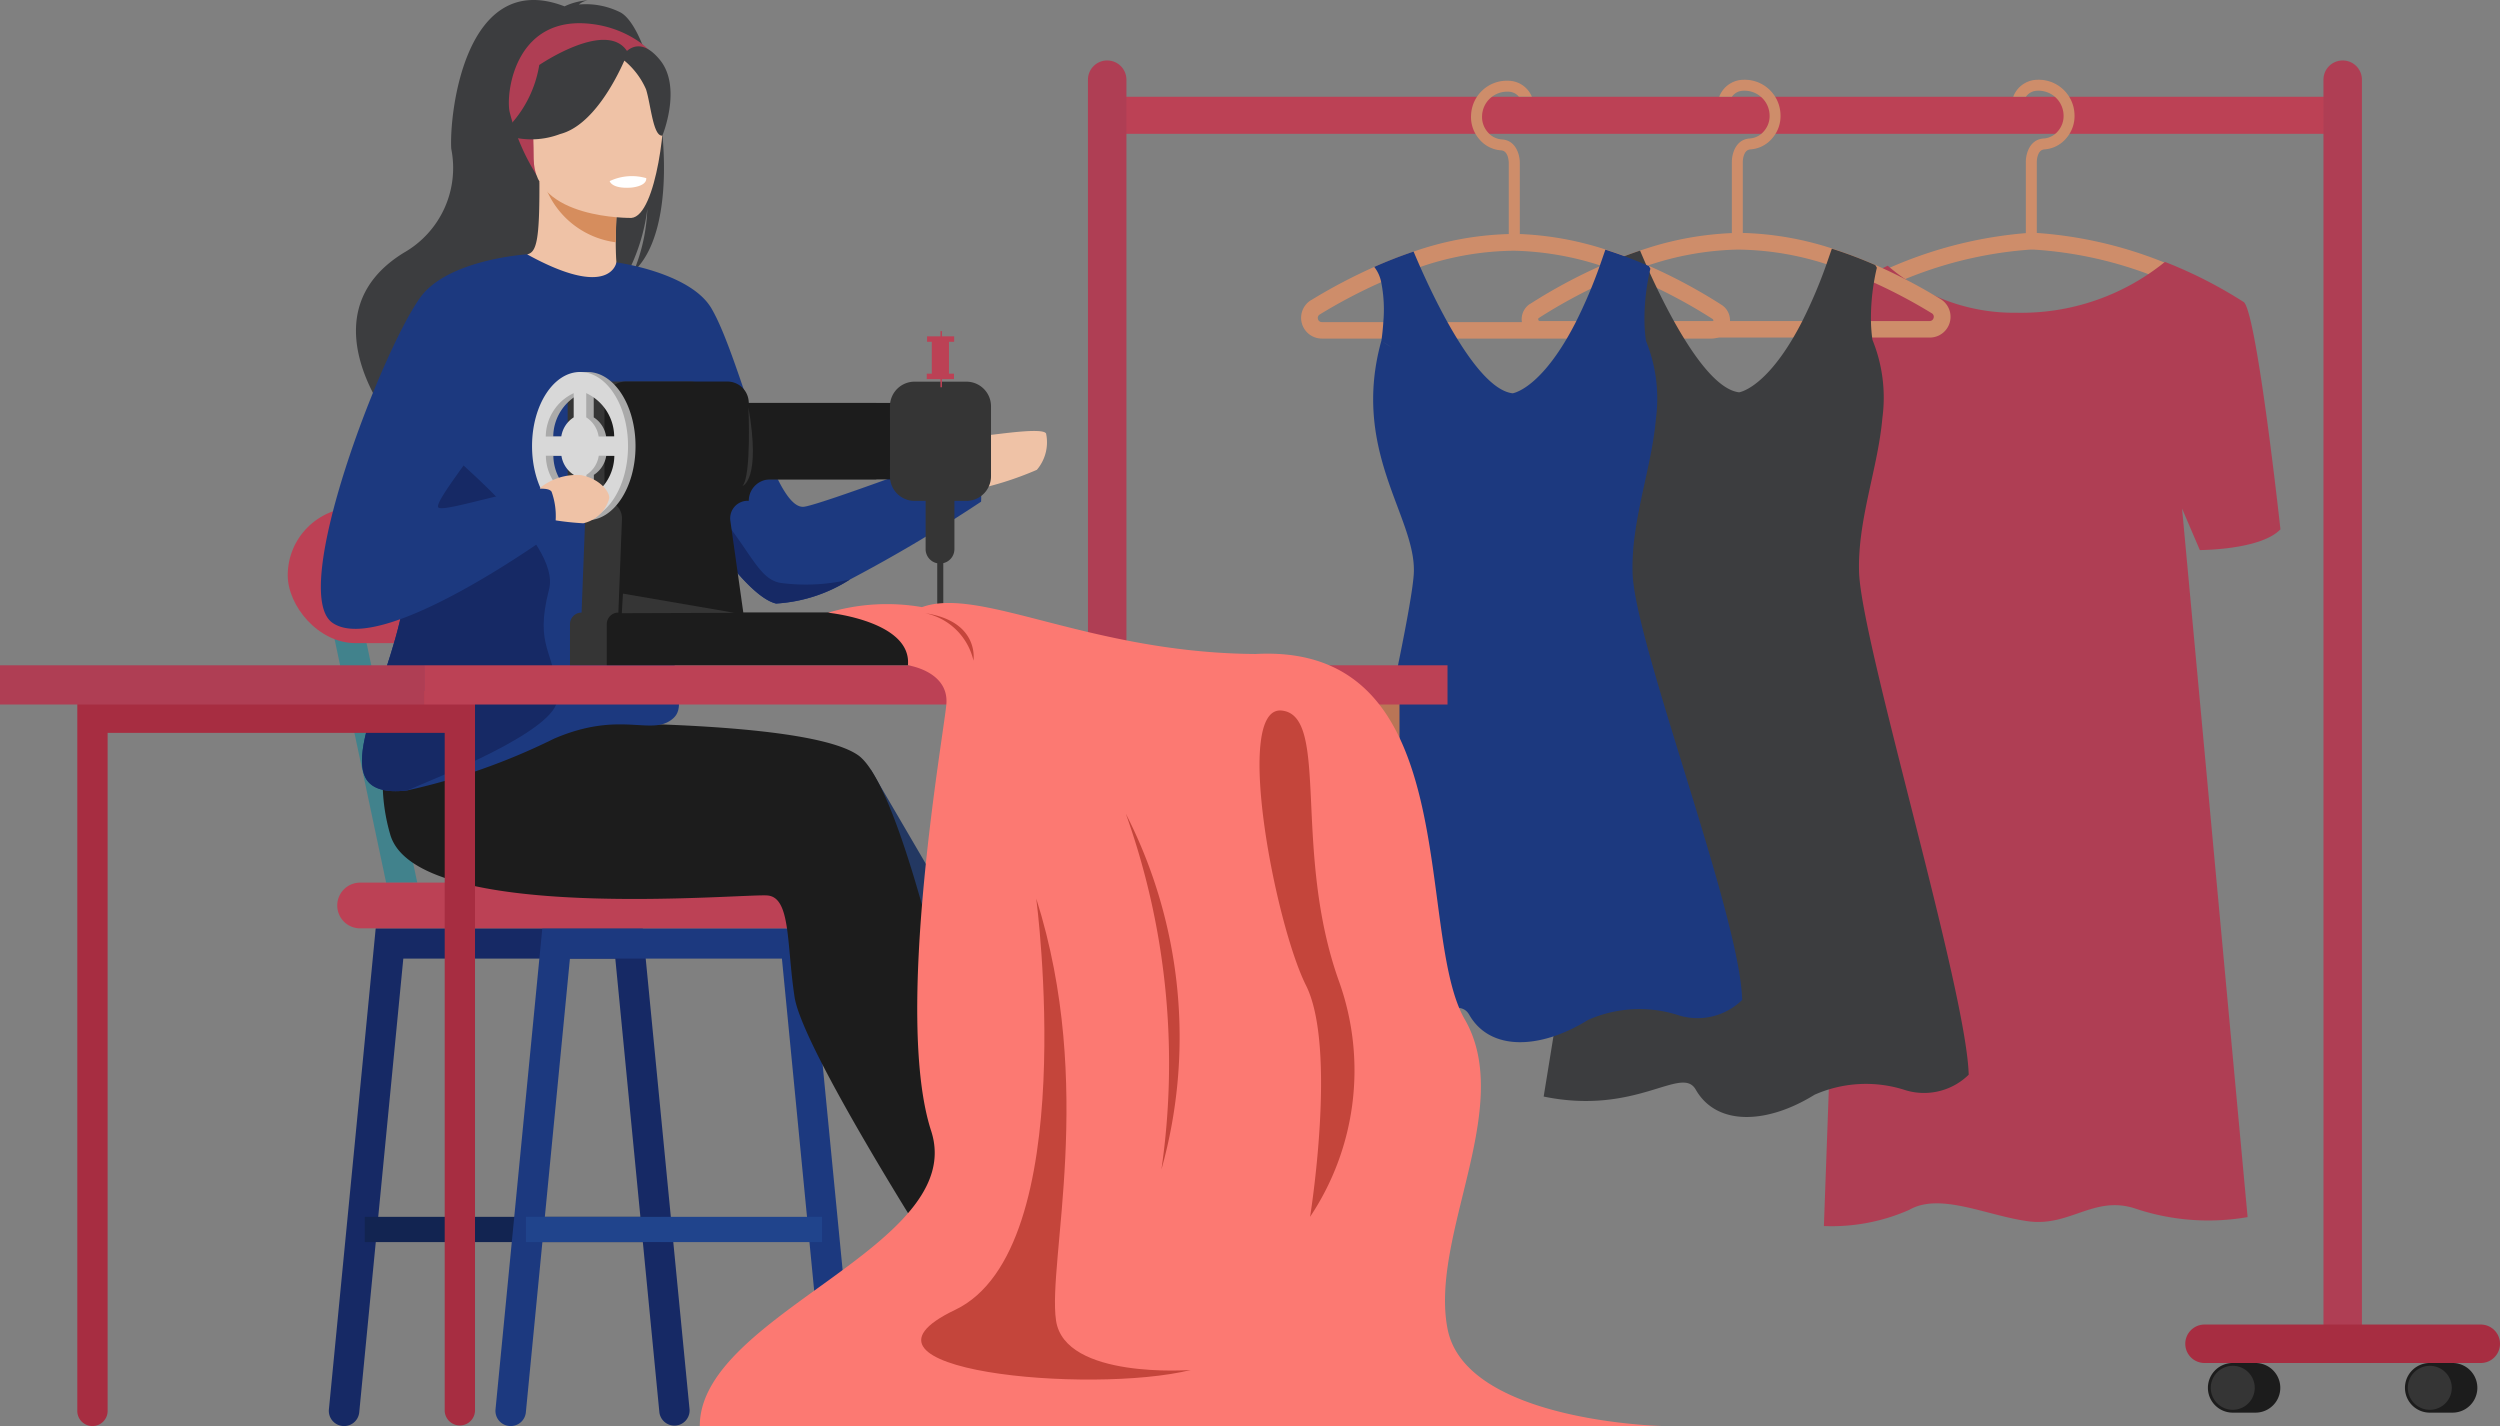 <svg xmlns="http://www.w3.org/2000/svg" width="96.42" height="55" viewBox="0 0 96.42 55">
  <rect x="0" y="0" width="96.42" height="55" fill="#808080" stroke="none"/>
  <g id="Group_36982" data-name="Group 36982" transform="translate(-473.393 -907.712)">
    <g id="Group_36984" data-name="Group 36984" transform="translate(510.027 910.044)">
      <g id="Group_36982-2" data-name="Group 36982">
        <rect id="Rectangle_2043" data-name="Rectangle 2043" width="48.39" height="1.429" transform="translate(53.717 2.829) rotate(180)" fill="#bc4155"/>
        <path id="Path_7500" data-name="Path 7500" d="M1031.15,988h1.483V939.45a.742.742,0,0,0-.742-.742h0a.742.742,0,0,0-.742.742Z" transform="translate(-1025.823 -938.708)" fill="#af3e54"/>
        <path id="Path_7501" data-name="Path 7501" d="M1664.5,987.974h1.483V939.45a.742.742,0,0,0-.742-.742h0a.742.742,0,0,0-.742.742Z" transform="translate(-1611.522 -938.708)" fill="#af3e54"/>
        <path id="Path_7502" data-name="Path 7502" d="M961.082,1588.221h10.654a.742.742,0,0,0,.742-.741h0a.742.742,0,0,0-.742-.742H961.082a.742.742,0,0,0-.742.742h0A.741.741,0,0,0,961.082,1588.221Z" transform="translate(-960.34 -1537.985)" fill="#ce8d6a"/>
        <path id="Path_7503" data-name="Path 7503" d="M1594.43,1588.221h10.654a.741.741,0,0,0,.742-.741h0a.742.742,0,0,0-.742-.742H1594.43a.742.742,0,0,0-.742.742h0A.741.741,0,0,0,1594.43,1588.221Z" transform="translate(-1546.04 -1537.985)" fill="#a72d41"/>
      </g>
      <g id="Group_36983" data-name="Group 36983" transform="translate(48.521 50.236)">
        <path id="Path_7504" data-name="Path 7504" d="M1606.252,1606.454h.877a.957.957,0,0,1,0,1.915h-.877a.957.957,0,1,1,0-1.915Z" transform="translate(-1605.295 -1606.454)" fill="#1c1c1c"/>
        <path id="Path_7505" data-name="Path 7505" d="M1606.752,1608.759a.848.848,0,1,0,.848-.848A.848.848,0,0,0,1606.752,1608.759Z" transform="translate(-1606.642 -1607.802)" fill="#353535"/>
        <path id="Path_7506" data-name="Path 7506" d="M1707.267,1606.454h.877a.957.957,0,1,1,0,1.915h-.877a.957.957,0,1,1,0-1.915Z" transform="translate(-1698.71 -1606.454)" fill="#1c1c1c"/>
        <path id="Path_7507" data-name="Path 7507" d="M1707.768,1608.759a.848.848,0,1,0,.848-.848A.848.848,0,0,0,1707.768,1608.759Z" transform="translate(-1700.059 -1607.802)" fill="#353535"/>
      </g>
      <path id="Path_7508" data-name="Path 7508" d="M1404.464,957.281a16.371,16.371,0,0,1,7.783-2.731V951.8c0-.3.144-.866.69-.9a.775.775,0,0,0,.546-.28.883.883,0,0,0,.22-.615.968.968,0,0,0-1.013-.947.543.543,0,0,0-.438.231h-.49a1.006,1.006,0,0,1,.929-.653,1.38,1.38,0,0,1,1.433,1.33,1.3,1.3,0,0,1-.32.928,1.2,1.2,0,0,1-.84.427c-.287.018-.294.46-.294.478v2.744a16.084,16.084,0,0,1,7.624,2.549.8.8,0,0,1-.421,1.487h-15.026a.706.706,0,0,1-.381-1.3Zm.318.613a.059.059,0,0,0,.063.047h15.026a.155.155,0,0,0,.157-.119.151.151,0,0,0-.07-.181,15.343,15.343,0,0,0-7.414-2.456h-.12a15.57,15.57,0,0,0-7.615,2.635A.059.059,0,0,0,1404.781,957.894Z" transform="translate(-1370.749 -947.891)" fill="#ce8d6a"/>
      <path id="Path_7509" data-name="Path 7509" d="M1402.575,1041.981a8.793,8.793,0,0,1-5.715,1.961,7.449,7.449,0,0,1-4.977-1.814,14.372,14.372,0,0,0-3.205,2.109c-.548.759-.8,8.52-.8,8.52a7.728,7.728,0,0,0,2.657.464l-.122-1.545-.991,27.49a7.4,7.4,0,0,0,3.293-.625c1.192-.684,2.988.227,4.591.442s2.523-1,4.1-.5a8.848,8.848,0,0,0,4.358.338l-2.528-27.326.685,1.6s2.349,0,3.109-.8c0,0-.9-8.253-1.406-8.759A17.292,17.292,0,0,0,1402.575,1041.981Z" transform="translate(-1355.712 -1034.212)" fill="#af3e54"/>
      <path id="Path_7510" data-name="Path 7510" d="M1253.795,957.281a20.491,20.491,0,0,1,2.808-1.506,16.82,16.82,0,0,1,1.673-.631,12.252,12.252,0,0,1,3.3-.595h0V951.8c0-.3.144-.866.69-.9a.775.775,0,0,0,.546-.28.883.883,0,0,0,.22-.615.968.968,0,0,0-1.013-.947.543.543,0,0,0-.439.231h-.49a1.006,1.006,0,0,1,.929-.653,1.38,1.38,0,0,1,1.433,1.33,1.3,1.3,0,0,1-.32.928,1.2,1.2,0,0,1-.84.427c-.287.018-.294.46-.294.478v2.744a12.159,12.159,0,0,1,3.674.678c.532.179,1.041.38,1.517.591a21.1,21.1,0,0,1,2.433,1.28.8.8,0,0,1-.421,1.486h-15.027a.706.706,0,0,1-.38-1.3Zm.317.613a.059.059,0,0,0,.063.047H1269.2a.155.155,0,0,0,.157-.12.152.152,0,0,0-.071-.18,20.29,20.29,0,0,0-2.365-1.243c-.472-.209-.977-.409-1.5-.584a11.387,11.387,0,0,0-3.545-.628h-.119a11.537,11.537,0,0,0-3.271.563,16.6,16.6,0,0,0-1.83.7,20.139,20.139,0,0,0-2.515,1.368A.059.059,0,0,0,1254.112,957.894Z" transform="translate(-1231.416 -947.891)" fill="#ce8d6a"/>
      <path id="Path_7511" data-name="Path 7511" d="M1140.811,957.6a21.078,21.078,0,0,1,2.433-1.281c.476-.211.984-.413,1.517-.591a12.159,12.159,0,0,1,3.674-.678V952.3c0-.018-.007-.461-.294-.478a1.2,1.2,0,0,1-.84-.427,1.3,1.3,0,0,1-.32-.928,1.38,1.38,0,0,1,1.433-1.33.994.994,0,0,1,.911.615h-.5a.529.529,0,0,0-.407-.193.968.968,0,0,0-1.013.947.884.884,0,0,0,.22.615.775.775,0,0,0,.546.28c.546.033.69.6.69.9v2.748h0a12.257,12.257,0,0,1,3.3.595,16.822,16.822,0,0,1,1.674.631,20.5,20.5,0,0,1,2.808,1.506.706.706,0,0,1-.38,1.3h-15.027a.8.8,0,0,1-.421-1.486Zm.264.726a.155.155,0,0,0,.157.12h15.027a.065.065,0,0,0,.035-.121,20.131,20.131,0,0,0-2.515-1.368,16.557,16.557,0,0,0-1.83-.7,11.535,11.535,0,0,0-3.27-.563h-.119a11.387,11.387,0,0,0-3.545.628c-.527.175-1.032.375-1.5.584a20.3,20.3,0,0,0-2.365,1.243A.152.152,0,0,0,1141.075,958.324Z" transform="translate(-1126.879 -948.355)" fill="#ce8d6a"/>
      <path id="Path_7512" data-name="Path 7512" d="M1281.147,1066.983a2.46,2.46,0,0,1-2.516.573,4.908,4.908,0,0,0-3.43.2c-1.8,1.12-3.763,1.235-4.583-.2-.547-.956-2.277,1.012-5.864.27,0,0,2.964-18.1,3.048-20.245s-1.754-4.681-.573-8.941c0,0,.005-.03.013-.083.016-.118.045-.353.063-.64a5.407,5.407,0,0,0-.083-1.544,1.4,1.4,0,0,0-.267-.583c.476-.211.984-.412,1.517-.591.066.156.152.358.255.591.258.583.625,1.362,1.05,2.127.12.216.245.431.374.64.671,1.094,1.438,2.025,2.14,2.108,0,0,.923-.124,2.089-2.108.115-.195.231-.407.35-.64a18.833,18.833,0,0,0,.931-2.192q.1-.291.208-.6a16.793,16.793,0,0,1,1.673.631.83.83,0,0,1,.063.106s-.057.221-.115.571a8.36,8.36,0,0,0-.113,1.489,5.946,5.946,0,0,0,.047.64c0,.028.008.056.012.083a5.909,5.909,0,0,1,.382,3.008c-.169,1.94-.957,3.92-.9,5.932C1276.992,1050.282,1281.063,1063.693,1281.147,1066.983Zm-13.572-28.122-.294-.186C1267.339,1038.713,1267.439,1038.777,1267.576,1038.861Z" transform="translate(-1241.852 -1027.866)" fill="#3c3d3f"/>
      <path id="Path_7513" data-name="Path 7513" d="M1165,1064.562a2.46,2.46,0,0,1-2.516.573,4.907,4.907,0,0,0-3.429.2c-1.8,1.12-3.763,1.235-4.583-.2-.547-.956-2.278,1.012-5.864.27,0,0,3.644-15.178,3.728-17.324s-2.434-4.679-1.253-8.939c0,0,.005-.03.013-.083.016-.118.045-.353.063-.64a5.4,5.4,0,0,0-.083-1.544,1.4,1.4,0,0,0-.267-.583c.476-.211.984-.412,1.517-.591.066.156.152.358.255.591.258.583.625,1.362,1.05,2.127.12.216.245.431.374.64.671,1.094,1.438,2.025,2.14,2.108,0,0,.923-.124,2.089-2.108.115-.195.231-.407.35-.64a18.779,18.779,0,0,0,.931-2.192c.069-.194.139-.4.208-.6a16.816,16.816,0,0,1,1.673.631.852.852,0,0,1,.063.106s-.057.221-.115.571a8.35,8.35,0,0,0-.113,1.489,5.884,5.884,0,0,0,.047.64c0,.028.008.056.012.083a5.911,5.911,0,0,1,.382,3.008c-.169,1.94-.957,3.92-.9,5.932C1160.843,1050.784,1164.914,1061.272,1165,1064.562Zm-13.572-25.2-.294-.186C1151.19,1039.215,1151.29,1039.279,1151.427,1039.363Z" transform="translate(-1134.441 -1028.33)" fill="#1c397f"/>
    </g>
    <path id="Path_7514" data-name="Path 7514" d="M987.6,1290.251a.584.584,0,0,0,.585-.584v-26.6h13v26.6a.585.585,0,0,0,1.169,0V1261.9H987.019v27.769A.584.584,0,0,0,987.6,1290.251Z" transform="translate(-474.985 -327.539)" fill="#ba7556"/>
    <path id="Path_7515" data-name="Path 7515" d="M635.222,1170.2h0l3.026,14.294-1.2.007-2.774-13.1A.993.993,0,0,1,635.222,1170.2Z" transform="translate(-148.761 -242.739)" fill="#41828c"/>
    <path id="Path_7516" data-name="Path 7516" d="M642.6,1402.83a.585.585,0,0,0,.581-.528l1.7-17.5h8.176l1.7,17.5a.585.585,0,0,0,1.164-.113l-1.805-18.554h-10.3l-1.805,18.554a.585.585,0,0,0,.525.638A.566.566,0,0,0,642.6,1402.83Z" transform="translate(-155.933 -440.118)" fill="#162965"/>
    <rect id="Rectangle_2044" data-name="Rectangle 2044" width="11.419" height="0.974" transform="translate(498.881 955.617) rotate(180)" fill="#122451"/>
    <path id="Path_7517" data-name="Path 7517" d="M728.07,1402.83a.585.585,0,0,0,.581-.528l1.7-17.5h8.176l1.7,17.5a.585.585,0,0,0,1.164-.113l-1.805-18.554h-10.3l-1.805,18.554a.585.585,0,0,0,.525.638A.568.568,0,0,0,728.07,1402.83Z" transform="translate(-234.977 -440.118)" fill="#1c397f"/>
    <rect id="Rectangle_2045" data-name="Rectangle 2045" width="11.419" height="0.974" transform="translate(505.097 955.617) rotate(180)" fill="#20448c"/>
    <path id="Path_7518" data-name="Path 7518" d="M665.308,1361.957H647.167a.882.882,0,0,1-.882-.882h0a.882.882,0,0,1,.882-.882h18.142a.882.882,0,0,1,.882.882h0A.882.882,0,0,1,665.308,1361.957Z" transform="translate(-159.885 -418.44)" fill="#bc4155"/>
    <rect id="Rectangle_2046" data-name="Rectangle 2046" width="13.729" height="5.232" rx="2.616" transform="translate(498.219 932.516) rotate(180)" fill="#bc4155"/>
    <path id="Path_7519" data-name="Path 7519" d="M991.24,1435.077a.571.571,0,0,0,.475.4h0a3.8,3.8,0,0,0,1.743-.367c.087-.033.165-.061.236-.085l.055-.018.043-.013c.686-.208.682.019,2.012-.3,1.516-.362,1.911-.993,1.93-1.227.015-.2-.683-.187-1.465-.179h-.114l-.313,0c-.934,0-1.2-.3-2.177-1-.795-.573-3.928-4.068-3.928-4.068l-1.356,1.6s2.755,2.342,2.88,3.212a8.186,8.186,0,0,1-.131,1.235c0,.029,0,.058,0,.087A2.72,2.72,0,0,0,991.24,1435.077Z" transform="translate(-476.247 -481.349)" fill="#e49963"/>
    <path id="Path_7520" data-name="Path 7520" d="M1025.024,1497.331a.571.571,0,0,0,.475.4h0a4.4,4.4,0,0,0,1.74-.371c.087-.032.166-.058.239-.081l.055-.018.043-.013c.686-.208.682.019,2.012-.3,1.516-.362,1.911-.993,1.93-1.227.015-.2-.683-.187-1.464-.179a4.6,4.6,0,0,1-2.2.941c-1.045.14-2.184-.026-2.941.043q0,.044,0,.087A2.721,2.721,0,0,0,1025.024,1497.331Z" transform="translate(-510.031 -543.603)" fill="#1c468a"/>
    <path id="Path_7521" data-name="Path 7521" d="M952.131,1547.7c.087.646,1,.6,2.034.414s.771.1,2.227.029,1.928-.578,1.986-.79c.052-.188-.658-.3-1.419-.439l-.288-.053a6.266,6.266,0,0,1-2.212-1.271,9.2,9.2,0,0,1-1.714-2.322l-1.992.03s.939,1.646,1.3,2.359a2.4,2.4,0,0,1,.108,1.363A2.552,2.552,0,0,0,952.131,1547.7Z" transform="translate(-441.449 -587.745)" fill="#e49963"/>
    <path id="Path_7522" data-name="Path 7522" d="M970.963,1592.243c1.037-.15.768.121,2.225.1s1.951-.757,2.016-.968c.058-.186-.356-.242-1.112-.4l-.3-.067a3.3,3.3,0,0,1-2.132.684c-.98-.071-1.989-.451-2.666-.506a2.548,2.548,0,0,0-.05.678C969.009,1592.41,969.926,1592.392,970.963,1592.243Z" transform="translate(-458.263 -631.796)" fill="#1c468a"/>
    <path id="Path_7523" data-name="Path 7523" d="M965.892,1130.043s.473-1.159.994-1.207,2.177-.308,2.3-.071a1.637,1.637,0,0,1-.355,1.4,12.656,12.656,0,0,1-2.555.8Z" transform="translate(-455.448 -204.333)" fill="#efc2a6"/>
    <path id="Path_7524" data-name="Path 7524" d="M881.728,1302.138l6.2,10.611s.977,1.718.437,2.091a5.548,5.548,0,0,1-1.258.579s-7.885-7.83-8.432-10.794S881.728,1302.138,881.728,1302.138Z" transform="translate(-374.741 -364.726)" fill="#233862"/>
    <path id="Path_7525" data-name="Path 7525" d="M672.538,1259.9s12.977-.436,15.349,1.2,5.534,19.7,5.534,19.7a1.59,1.59,0,0,1-.79.219,6.545,6.545,0,0,1-1.594-.307s-5.281-8.244-5.592-10.279-.14-3.831-1.039-3.917-13.54,1.116-14.554-2.345a7.31,7.31,0,0,1,.752-5.82Z" transform="translate(-181.407 -324.267)" fill="#1c1c1c"/>
    <path id="Path_7526" data-name="Path 7526" d="M666.613,918.174a6.99,6.99,0,0,0,.523-2.41,7.392,7.392,0,0,1-.861,2.664c-2.558,1.68-7.461,7.287-7.364,8.35,0,0-1.727-2.929-1.757-2.947,0,0-3.186-4.051.59-6.372a3.761,3.761,0,0,0,1.829-4.008c-.081-1.315.523-6.975,4.368-5.494a2.5,2.5,0,0,1,.893-.233.755.755,0,0,0-.34.162,2.983,2.983,0,0,1,1.614.309C667.518,909,668.779,916.18,666.613,918.174Z" transform="translate(-168.776)" fill="#3c3d3f"/>
    <path id="Path_7527" data-name="Path 7527" d="M747.3,1004.7a3.544,3.544,0,0,1-2.174.4,2.821,2.821,0,0,1-1.448-1.388c.374-.074.482-.588.474-2.8l.169.033,2.842.563s-.065.894-.067,1.737C747.1,1003.956,747.141,1004.627,747.3,1004.7Z" transform="translate(-249.955 -86.191)" fill="#efc2a6"/>
    <path id="Path_7528" data-name="Path 7528" d="M755.071,1001.92s-.065.894-.067,1.737a3.372,3.372,0,0,1-2.776-2.3Z" transform="translate(-257.859 -86.6)" fill="#d68d5d"/>
    <path id="Path_7529" data-name="Path 7529" d="M735.322,925.457a8.362,8.362,0,0,1-1.034-2.443c-.143-.8.267-3.784,3.261-3.355a4.068,4.068,0,0,1,1.687.638c.65.439,1.589,1.387.54,3.988l-.273.878Z" transform="translate(-241.245 -11.01)" fill="#af3e54"/>
    <path id="Path_7530" data-name="Path 7530" d="M750.261,941.39s-3.763.062-3.766-2.282-.49-3.915,1.912-4.054,2.87.755,3.062,1.537S751.24,941.314,750.261,941.39Z" transform="translate(-252.517 -25.273)" fill="#efc2a6"/>
    <path id="Path_7531" data-name="Path 7531" d="M731.835,929.11s2.57-1.757,3.383-.542c.247-.211.686-.365,1.266.339.872,1.057.1,2.927.1,2.927-.358.042-.443-1.187-.63-1.784a2.986,2.986,0,0,0-.837-1.109c-.328.74-1.231,2.511-2.476,2.831a3.113,3.113,0,0,1-2.267-.017A4.478,4.478,0,0,0,731.835,929.11Z" transform="translate(-237.644 -18.891)" fill="#3c3d3f"/>
    <path id="Path_7532" data-name="Path 7532" d="M659.046,1058.149c.2.563.825.709,1.66.611a24.82,24.82,0,0,0,5.656-1.992c2.6-1.125,3.776-.068,4.6-.784s-.944-2.309.59-9.7c.52-2.507-2.775-7.887-2.775-7.887s-.228,1.458-3.441-.312a29.526,29.526,0,0,0-2.549,4.038c-1.318,2.5-2.581,5.521-2.21,7.077C661.288,1052.164,658.456,1056.512,659.046,1058.149Z" transform="translate(-171.611 -120.562)" fill="#1c397f"/>
    <path id="Path_7533" data-name="Path 7533" d="M789.422,1042.225l1.943,7.981s.242.431.621,1.044c.89,1.439,2.538,3.885,3.593,4.133a5.948,5.948,0,0,0,2.852-.929,57.936,57.936,0,0,0,5.054-3,2.431,2.431,0,0,0-.747-1.927s-5.546,2.084-6.1,2.124c-1.2.086-2.422-5.709-3.545-7.64C792.285,1042.609,789.422,1042.225,789.422,1042.225Z" transform="translate(-292.254 -124.393)" fill="#1c397f"/>
    <path id="Path_7534" data-name="Path 7534" d="M785.951,998.217s.07.3.811.252c0,0,.622-.038.6-.366A2,2,0,0,0,785.951,998.217Z" transform="translate(-289.044 -83.52)" fill="#fff"/>
    <path id="Path_7535" data-name="Path 7535" d="M659.046,1143.462c.2.563.825.709,1.66.611,1.1-.48,5.857-2.322,5.8-3.571-.079-1.848-.915-1.907-.325-4.189.474-1.832-3.921-5.238-4.622-5.978-1.318,2.5-1.354,2.619-.983,4.175C661.288,1137.477,658.456,1141.825,659.046,1143.462Z" transform="translate(-171.611 -205.875)" fill="#162965"/>
    <path id="Path_7536" data-name="Path 7536" d="M823.5,1158.269c.89,1.439,2.538,3.885,3.593,4.133a5.949,5.949,0,0,0,2.852-.929,7.4,7.4,0,0,1-2.606.143c-.914-.089-1.18-1.209-2.625-2.891C823.777,1157.634,823.547,1157.909,823.5,1158.269Z" transform="translate(-323.769 -231.413)" fill="#162965"/>
    <path id="Path_7537" data-name="Path 7537" d="M513.606,1290.251a.584.584,0,0,0,.585-.584v-26.152h13v26.152a.585.585,0,0,0,1.169,0V1261.9H513.021v27.769A.584.584,0,0,0,513.606,1290.251Z" transform="translate(-36.647 -327.539)" fill="#a72d41"/>
    <rect id="Rectangle_2047" data-name="Rectangle 2047" width="16.357" height="1.513" transform="translate(489.749 934.884) rotate(180)" fill="#af3e54"/>
    <rect id="Rectangle_2048" data-name="Rectangle 2048" width="39.472" height="1.513" transform="translate(529.221 934.884) rotate(180)" fill="#bc4155"/>
    <path id="Path_7538" data-name="Path 7538" d="M764.41,1107.4v-3.2a.825.825,0,0,1,.825-.825h3.914a.825.825,0,0,1,.825.825h6.341v2.949H770.8a.825.825,0,0,0-.825.825h-.043a.675.675,0,0,0-.668.768l.5,3.544h9.556v2.028H764.5v-1.581a.447.447,0,0,1,.447-.447h0l.139-3.612a.674.674,0,0,0-.3-.586A.835.835,0,0,1,764.41,1107.4Z" transform="translate(-269.124 -180.948)" fill="#353535"/>
    <path id="Path_7539" data-name="Path 7539" d="M783.293,1107.4v-3.2a.825.825,0,0,1,.825-.825h3.914a.825.825,0,0,1,.825.825H795.2v2.949h-5.517a.825.825,0,0,0-.825.825h-.043a.675.675,0,0,0-.668.768l.5,3.544h8.785a.771.771,0,0,1,.771.771v1.257H783.381v-1.581a.447.447,0,0,1,.447-.447h0l.139-3.612a.674.674,0,0,0-.3-.586A.835.835,0,0,1,783.293,1107.4Z" transform="translate(-286.586 -180.948)" fill="#1c1c1c"/>
    <rect id="Rectangle_2049" data-name="Rectangle 2049" height="0.136" transform="translate(508.604 929.155)" fill="#9ed9f0"/>
    <path id="Path_7540" data-name="Path 7540" d="M930.579,1103.38h2a.949.949,0,0,1,.949.949v2.7a.949.949,0,0,1-.949.949h-.462v1.861a.555.555,0,0,1-.429.54v1.578h-.234v-1.573a.555.555,0,0,1-.448-.545v-1.861h-.426a.949.949,0,0,1-.949-.949v-2.7A.949.949,0,0,1,930.579,1103.38Z" transform="translate(-421.914 -180.948)" fill="#353535"/>
    <path id="Path_7541" data-name="Path 7541" d="M948.514,1079.148h.194v-1.228h-.183v-.212h.517v-.2h.06v.2h.468v.212h-.2v1.228h.194v.212H949.1v.314h-.06v-.314h-.528Z" transform="translate(-439.377 -157.025)" fill="#bc4155"/>
    <path id="Path_7542" data-name="Path 7542" d="M751.847,1098.422c1.022,0,1.851,1.28,1.851,2.858s-.829,2.858-1.851,2.858-1.851-1.28-1.851-2.858S750.825,1098.422,751.847,1098.422Zm-1.323,2.488h.6a1.063,1.063,0,0,1,.478-.738v-.933A1.864,1.864,0,0,0,750.525,1100.91Zm1.562-1.671v.933a1.063,1.063,0,0,1,.478.738h.6A1.864,1.864,0,0,0,752.087,1099.238Zm1.083,2.412h-.6a1.063,1.063,0,0,1-.478.738v.933A1.864,1.864,0,0,0,753.17,1101.65Zm-1.562,1.672v-.933a1.063,1.063,0,0,1-.478-.738h-.6A1.864,1.864,0,0,0,751.607,1103.322Z" transform="translate(-255.794 -176.363)" fill="#aaa"/>
    <path id="Path_7543" data-name="Path 7543" d="M748.006,1098.422c1.022,0,1.851,1.28,1.851,2.858s-.829,2.858-1.851,2.858-1.851-1.28-1.851-2.858S746.984,1098.422,748.006,1098.422Zm-1.323,2.488h.6a1.063,1.063,0,0,1,.478-.738v-.933A1.864,1.864,0,0,0,746.684,1100.91Zm1.562-1.671v.933a1.062,1.062,0,0,1,.478.738h.6A1.864,1.864,0,0,0,748.246,1099.238Zm1.083,2.412h-.6a1.062,1.062,0,0,1-.478.738v.933A1.864,1.864,0,0,0,749.329,1101.65Zm-1.562,1.672v-.933a1.063,1.063,0,0,1-.478-.738h-.6A1.864,1.864,0,0,0,747.767,1103.322Z" transform="translate(-252.242 -176.363)" fill="#d8d8d8"/>
    <path id="Path_7544" data-name="Path 7544" d="M743.6,1151.5a2.268,2.268,0,0,1,1.549-.472c.752.147,1.121.664,1.091.9a1.342,1.342,0,0,1-1,.959,10.869,10.869,0,0,1-2.212-.354Z" transform="translate(-249.351 -224.993)" fill="#efc2a6"/>
    <path id="Path_7545" data-name="Path 7545" d="M645.857,1038.083s-3.067.189-4.129,1.67c-1.495,2.085-5.082,11.357-3.383,12.542,1.914,1.334,8.54-3.488,8.54-3.488a2.761,2.761,0,0,0-.089-1.568c-.315-.511-4.13.845-4.366.609s2.443-3.335,2.443-4.043S645.857,1038.083,645.857,1038.083Z" transform="translate(-152.13 -120.563)" fill="#1c397f"/>
    <path id="Path_7546" data-name="Path 7546" d="M837.078,1217.215s3.235.321,3.079,2.028c0,0,1.6.227,1.481,1.513s-2.027,12-.585,16.446-8.924,7.057-8.924,11.381h37.141s-7.6-.157-8.3-3.743,2.611-8.567.663-11.941.078-14.528-8.067-14.092c-6.391-.039-10.615-2.626-12.866-1.807A7.916,7.916,0,0,0,837.078,1217.215Z" transform="translate(-331.747 -285.872)" fill="#fc7972"/>
    <path id="Path_7547" data-name="Path 7547" d="M950.079,1368.353s1.778,13.523-3.125,15.862,5.23,3.276,9.088,2.32c0,0-4.867.374-5.2-1.908S952.379,1375.6,950.079,1368.353Z" transform="translate(-436.72 -425.986)" fill="#c4453b"/>
    <path id="Path_7548" data-name="Path 7548" d="M1121.064,1291.483a10.168,10.168,0,0,0,1.13-9.042c-1.832-5.066-.351-10.289-2.222-10.484s-.273,8.184.935,10.6S1121.064,1291.483,1121.064,1291.483Z" transform="translate(-597.144 -336.84)" fill="#c4453b"/>
    <path id="Path_7549" data-name="Path 7549" d="M1050.549,1324.838a28.6,28.6,0,0,1,1.374,13.723A18.919,18.919,0,0,0,1050.549,1324.838Z" transform="translate(-533.736 -385.745)" fill="#c4453b"/>
    <path id="Path_7550" data-name="Path 7550" d="M947.778,1222.073a2.425,2.425,0,0,1,1.856,1.827S949.886,1222.393,947.778,1222.073Z" transform="translate(-438.697 -290.711)" fill="#c4453b"/>
    <path id="Path_7551" data-name="Path 7551" d="M792.183,1212.792l.043-.755,4.3.74Z" transform="translate(-294.807 -281.43)" fill="#353535"/>
    <path id="Path_7552" data-name="Path 7552" d="M854.274,1116.4s.124,2.645-.227,3.04C854.047,1119.436,854.77,1119.224,854.274,1116.4Z" transform="translate(-352.017 -192.984)" fill="#353535"/>
    <path id="Path_7553" data-name="Path 7553" d="M928.356,1119.989v2.236A6.515,6.515,0,0,1,928.356,1119.989Z" transform="translate(-420.64 -196.307)" fill="#1c1c1c"/>
  </g>
</svg>
